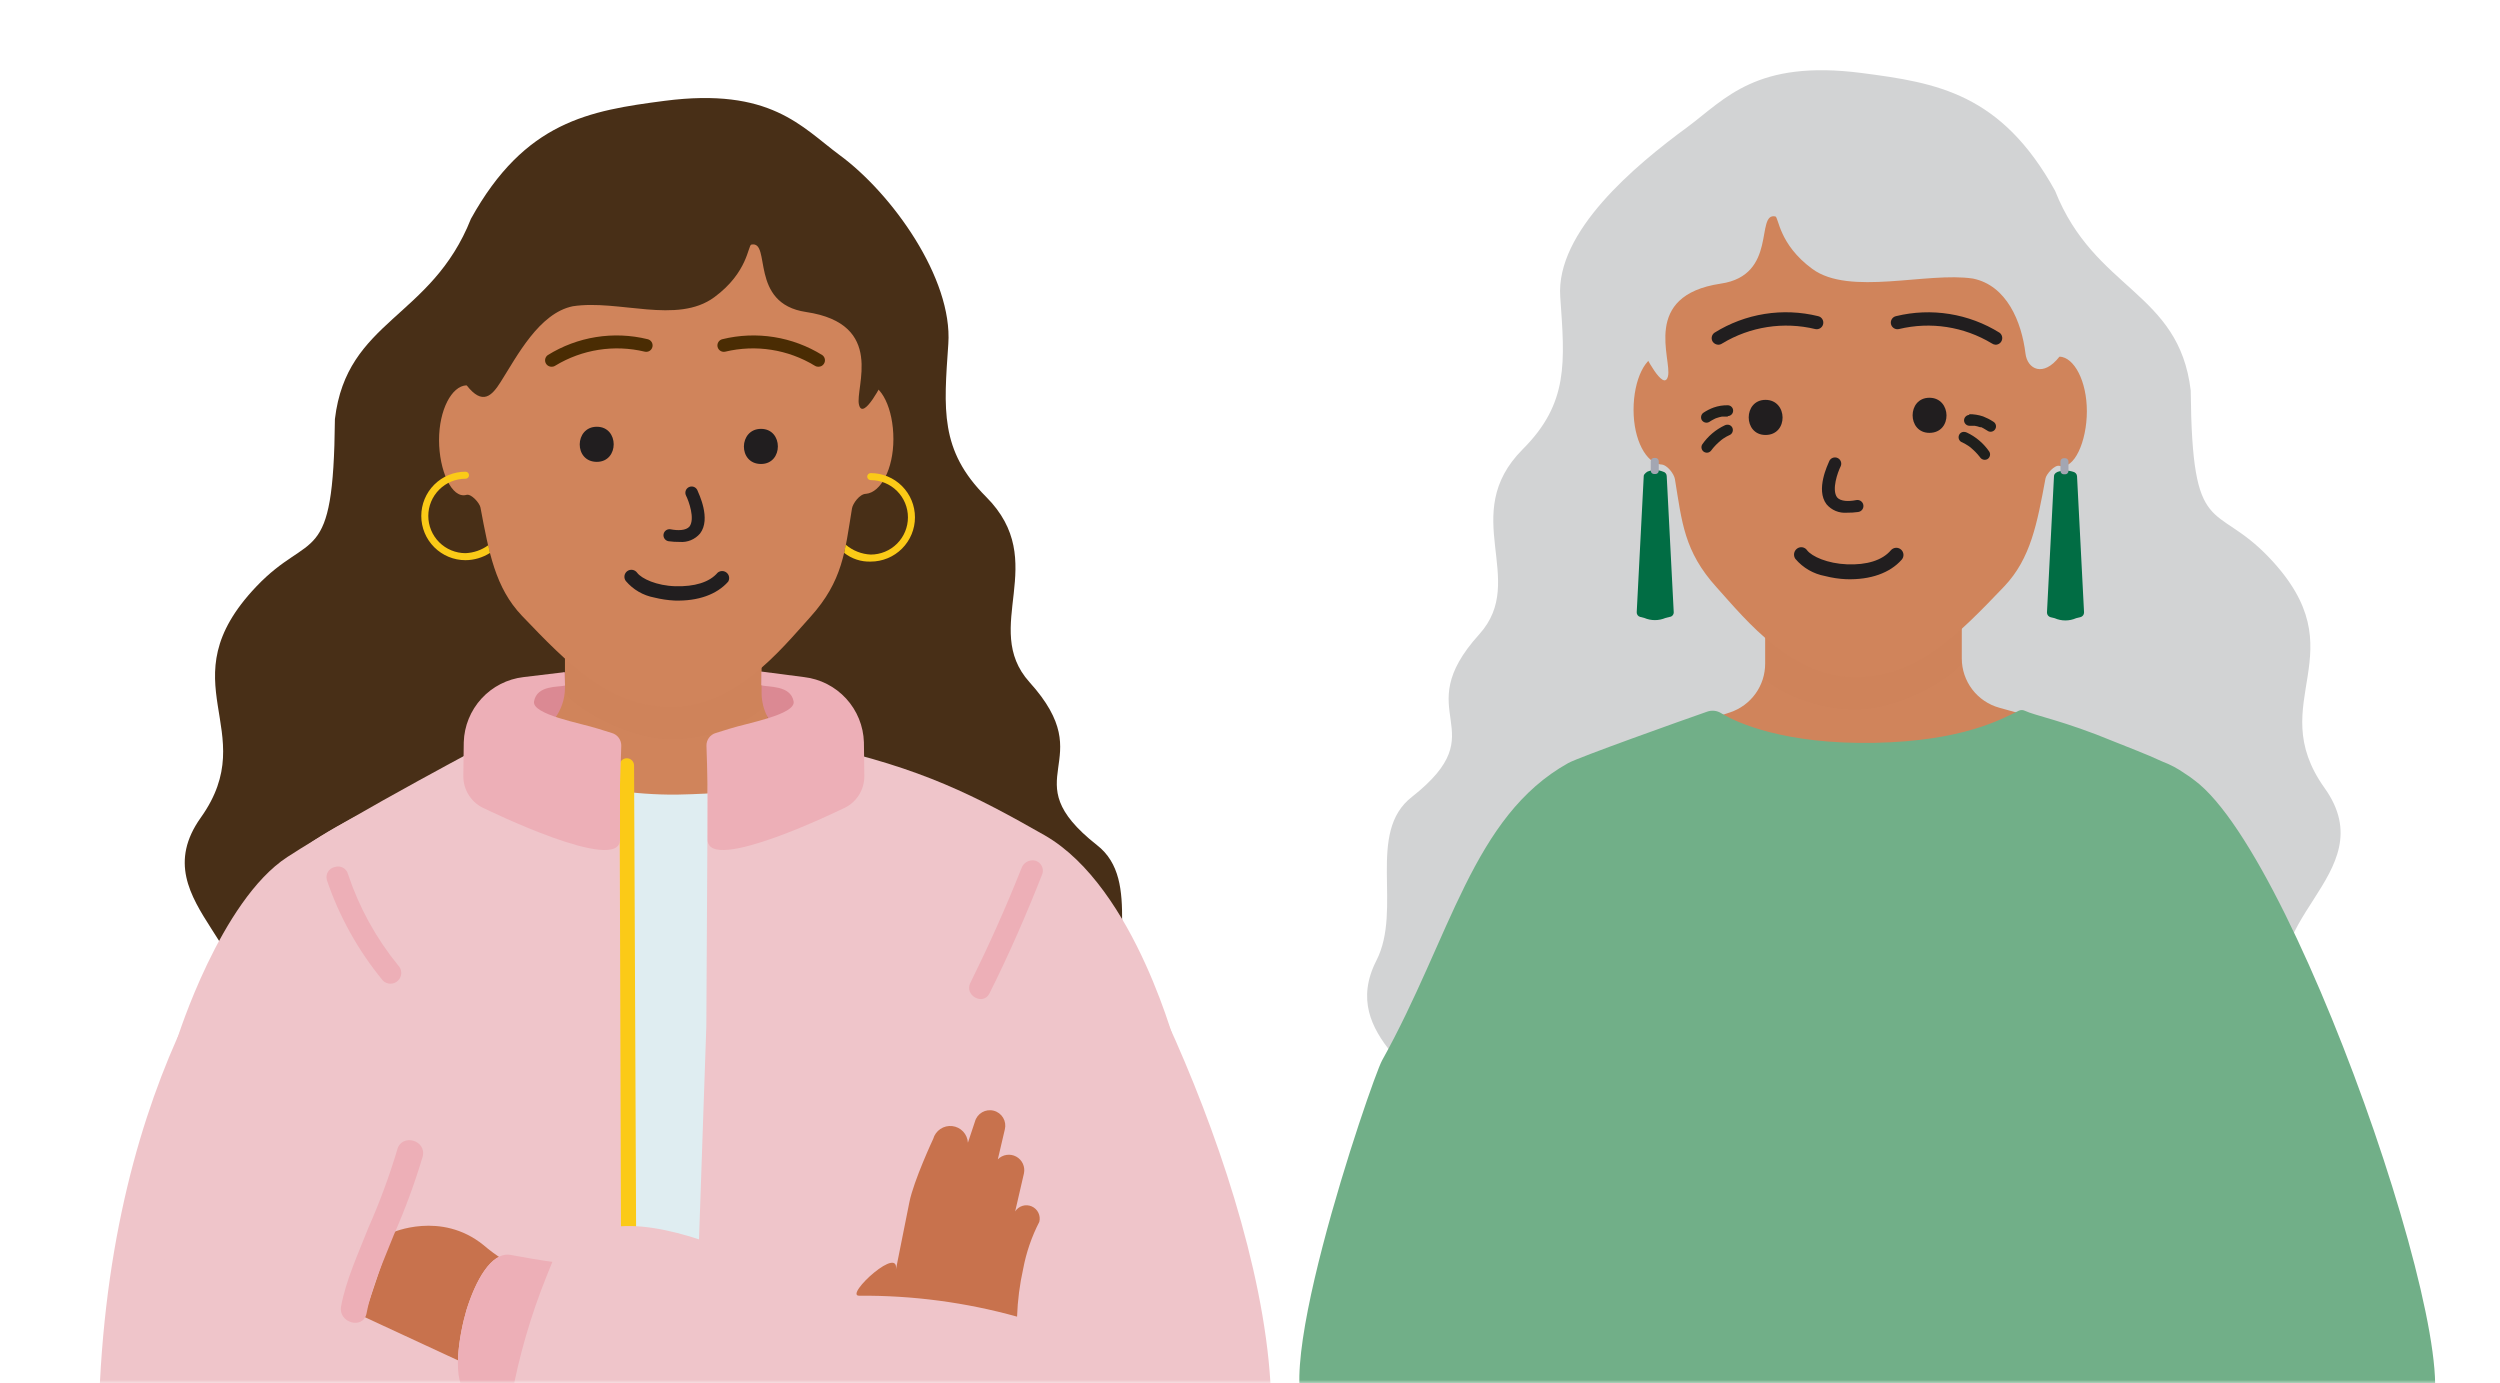 <svg width="356" height="197" viewBox="0 0 356 197" fill="none" xmlns="http://www.w3.org/2000/svg">
<mask id="mask0_1202_9537" style="mask-type:alpha" maskUnits="userSpaceOnUse" x="0" y="0" width="356" height="197">
<rect width="356" height="197" fill="#C4C4C4"/>
</mask>
<g mask="url(#mask0_1202_9537)">
<path d="M136.791 172.83C137.191 172.23 139.691 174.33 147.991 172.83C150.213 172.46 152.224 171.29 153.643 169.54C155.061 167.79 155.79 165.58 155.691 163.33C155.491 157.53 166.891 154.73 161.291 143.73C157.491 136.33 162.791 125.43 156.191 120.33C143.891 110.63 156.991 108.63 146.591 97.13C139.591 89.33 149.701 80.03 140.401 70.73C133.801 64.13 134.401 58.27 135.041 48.97C135.681 39.67 127.041 27.56 119.531 22.06C114.131 18.06 109.721 12.4 94.631 14.36C83.921 15.76 74.761 17.26 67.061 31.16C61.421 45.39 49.371 45.53 47.691 59.68C47.491 81.18 44.291 75.33 36.491 83.53C23.491 97.23 37.491 103.93 28.591 116.43C19.691 128.93 40.191 135.63 32.691 148.13C28.591 155.03 28.191 159.93 28.791 164.63C29.191 167.33 33.991 170.63 36.791 170.73C44.491 171.03 44.191 168.43 47.191 170.03C51.091 172.23 72.891 171.63 80.491 168.53C88.091 165.43 92.591 170.13 104.791 170.03C116.991 169.93 117.991 174.43 123.791 171.43C129.591 168.43 136.791 172.83 136.791 172.83Z" fill="#482F17"/>
<path d="M113.009 97.2L108.159 95.57L107.109 99.59L109.579 102.48L113.579 101.26L113.009 97.2Z" fill="#DB8993"/>
<path d="M76.031 97.2L80.891 95.57L81.931 99.59L79.461 102.48L75.471 101.26L76.031 97.2Z" fill="#DB8993"/>
<path d="M108.45 98.731V94.891L80.45 92.981V97.981C80.439 99.571 79.909 101.115 78.942 102.378C77.975 103.641 76.623 104.555 75.09 104.98L66.67 107.32C66.67 107.32 69.67 122.78 93.38 122.63C120.75 122.47 122.26 108.51 122.26 108.51L113.52 105.64C112.056 105.168 110.778 104.245 109.868 103.005C108.958 101.765 108.462 100.269 108.45 98.731Z" fill="#D0845B"/>
<g opacity="0.1">
<path opacity="0.1" d="M108.639 100.38L108.449 99.3V93.391L80.449 92.981L80.529 98.49C80.529 99.76 88.469 105.18 95.479 105.25C102.489 105.32 108.639 101.57 108.639 100.38Z" fill="#4A2C03"/>
</g>
<path d="M123.42 54.67H123.02C121.62 30.97 112.82 16.57 94.019 16.57C79.219 16.57 74.12 26.77 70.32 42.07C69.419 45.77 69.32 50.17 67.919 53.87C67.791 54.163 67.582 54.413 67.316 54.59C67.05 54.767 66.739 54.865 66.419 54.87C64.32 54.97 62.52 58.37 62.52 62.67C62.52 66.97 64.32 71.07 66.419 70.47C67.12 70.27 68.32 71.67 68.419 72.27C69.62 78.67 70.519 83.68 74.32 87.68C80.919 94.58 86.549 100.34 94.969 100.68C104.48 101.02 111.15 92.55 115.4 87.85C120.03 82.71 120.32 78.52 121.32 72.42C121.42 71.72 122.42 70.32 123.32 70.32C125.42 70.12 127.22 66.82 127.22 62.52C127.22 58.22 125.52 54.67 123.42 54.67Z" fill="#D0845B"/>
<path d="M96.79 77.17C97.334 77.215 97.881 77.13 98.385 76.921C98.889 76.712 99.337 76.386 99.69 75.97C101.29 73.87 99.49 70.27 99.29 69.77C99.184 69.558 98.998 69.396 98.773 69.321C98.547 69.246 98.302 69.264 98.09 69.37C97.877 69.476 97.716 69.662 97.641 69.887C97.566 70.112 97.584 70.358 97.69 70.57C98.09 71.37 98.99 73.87 98.19 74.97C97.69 75.57 96.49 75.57 95.49 75.37C95.264 75.33 95.032 75.381 94.845 75.513C94.657 75.644 94.529 75.844 94.49 76.07C94.45 76.295 94.501 76.527 94.633 76.715C94.764 76.902 94.964 77.03 95.19 77.07C95.72 77.144 96.255 77.178 96.79 77.17Z" fill="#211E1F"/>
<path d="M84.99 65.769C88.19 65.769 88.19 60.77 84.99 60.77C81.79 60.77 81.69 65.769 84.99 65.769Z" fill="#211E1F"/>
<path d="M108.369 66.07C111.569 66.07 111.569 61.07 108.369 61.07C105.169 61.07 105.069 66.07 108.369 66.07Z" fill="#211E1F"/>
<path d="M66.421 54.83C68.741 57.83 70.071 56.31 71.281 54.41C73.631 50.7 76.771 44.59 81.571 43.61C88.101 42.61 96.421 46.23 101.721 42.32C106.511 38.8 106.511 34.92 106.991 34.83C109.891 34.23 106.591 43.23 114.791 44.43C126.191 46.13 121.721 55.24 122.321 57.64C122.921 60.04 125.791 54.23 125.791 54.23C125.791 54.23 127.491 45.13 125.191 40.33C122.891 35.53 123.901 17.16 98.391 15.33C69.291 13.24 61.891 46.83 61.891 46.83L66.421 54.83Z" fill="#482F17"/>
<path d="M66.29 79.77C64.619 79.77 63.017 79.106 61.836 77.925C60.654 76.743 59.99 75.141 59.99 73.47C59.99 71.799 60.654 70.197 61.836 69.015C63.017 67.834 64.619 67.17 66.29 67.17C66.423 67.17 66.55 67.223 66.644 67.316C66.738 67.41 66.79 67.537 66.79 67.67C66.79 67.802 66.738 67.93 66.644 68.023C66.55 68.117 66.423 68.17 66.29 68.17C64.885 68.17 63.536 68.728 62.543 69.722C61.549 70.716 60.99 72.064 60.99 73.47C60.99 74.876 61.549 76.224 62.543 77.218C63.536 78.212 64.885 78.77 66.29 78.77C67.458 78.721 68.585 78.328 69.53 77.64L69.77 78.74C68.73 79.403 67.524 79.76 66.29 79.77Z" fill="#FBCA17"/>
<path d="M123.991 79.97C125.662 79.97 127.264 79.306 128.446 78.125C129.627 76.943 130.291 75.341 130.291 73.67C130.291 71.999 129.627 70.397 128.446 69.215C127.264 68.034 125.662 67.37 123.991 67.37C123.858 67.37 123.731 67.423 123.637 67.517C123.544 67.61 123.491 67.737 123.491 67.87C123.491 68.003 123.544 68.13 123.637 68.224C123.731 68.317 123.858 68.37 123.991 68.37C125.397 68.37 126.745 68.928 127.739 69.922C128.733 70.916 129.291 72.264 129.291 73.67C129.291 75.076 128.733 76.424 127.739 77.418C126.745 78.412 125.397 78.97 123.991 78.97C122.681 78.908 121.428 78.412 120.431 77.56L120.211 78.73C121.284 79.579 122.624 80.019 123.991 79.97Z" fill="#FBCA17"/>
<path d="M116.56 52.22C116.706 52.222 116.849 52.189 116.978 52.123C117.107 52.056 117.218 51.959 117.3 51.84C117.442 51.645 117.501 51.401 117.463 51.163C117.426 50.925 117.295 50.712 117.1 50.57C114.999 49.263 112.658 48.389 110.214 48C107.771 47.61 105.274 47.712 102.87 48.3C102.754 48.326 102.643 48.375 102.545 48.444C102.447 48.513 102.364 48.6 102.3 48.702C102.236 48.803 102.192 48.916 102.172 49.034C102.151 49.152 102.154 49.273 102.18 49.39C102.207 49.506 102.256 49.617 102.325 49.715C102.394 49.813 102.481 49.896 102.582 49.96C102.684 50.024 102.797 50.068 102.915 50.088C103.033 50.109 103.154 50.106 103.27 50.08C107.621 49.034 112.208 49.753 116.03 52.08C116.188 52.181 116.373 52.23 116.56 52.22Z" fill="#4A2C03"/>
<path d="M78.529 52.22C78.337 52.221 78.149 52.159 77.993 52.046C77.837 51.932 77.722 51.772 77.663 51.589C77.604 51.405 77.605 51.208 77.665 51.025C77.726 50.842 77.843 50.683 77.999 50.57C80.099 49.263 82.438 48.388 84.88 47.998C87.322 47.609 89.818 47.711 92.219 48.3C92.456 48.353 92.661 48.498 92.79 48.703C92.92 48.907 92.963 49.154 92.909 49.39C92.856 49.626 92.712 49.832 92.507 49.961C92.303 50.09 92.056 50.133 91.82 50.08C87.469 49.035 82.881 49.754 79.059 52.08C78.902 52.182 78.717 52.231 78.529 52.22Z" fill="#4A2C03"/>
<path d="M44.83 232.4C30.62 231.62 31.25 225.2 31.23 219.73C31.23 219.73 14 215.73 14 206.06C14 155.06 34.61 130.06 41.53 122.3C47 116.14 75.34 105.19 76.22 107.8C76.5 108.62 77.67 117.42 96.87 116.53C111.93 115.84 115.77 107.53 115.98 107.11C116.78 105.69 144.89 116.02 151.4 120.99C159.06 126.84 183.52 175.79 180.83 205.75C180.37 211.44 163.07 215.83 163.07 215.83C163.13 235.83 155.07 230.89 141.5 233.49L44.83 232.4Z" fill="#EFC5CA"/>
<path d="M101.751 112.94C100.331 113.03 96.751 113.19 95.151 113.15C92.188 113.11 89.232 112.839 86.311 112.34C80.751 111.34 89.021 233.86 89.021 233.86L101.501 233.72C101.501 233.72 110.751 112.4 101.751 112.94Z" fill="#DFEDF1"/>
<path d="M70.98 105.03C70.98 105.03 50.45 115.84 40.929 122.03C31.41 128.22 25.27 147.83 25.27 147.83L22.27 200.96L90.269 235.84L90.159 144.03L89.23 109.03H70.23L70.98 105.03Z" fill="#EFC5CA"/>
<path d="M116.611 106.16C131.301 109.38 138.921 113.35 148.751 118.94C161.751 126.39 167.681 149.94 167.681 149.94L165.251 204.94L97.861 237.26L97.801 227.14L100.581 146.14L100.791 108.97C100.671 108.96 105.011 103.61 116.611 106.16Z" fill="#EFC5CA"/>
<path d="M46.52 125.25C48.291 130.49 51.002 135.363 54.52 139.63C54.808 139.918 55.198 140.08 55.605 140.08C56.012 140.08 56.402 139.918 56.69 139.63C56.978 139.343 57.139 138.952 57.139 138.545C57.139 138.138 56.978 137.748 56.69 137.46C53.542 133.596 51.123 129.191 49.55 124.46C49.499 124.269 49.409 124.091 49.286 123.936C49.163 123.781 49.01 123.652 48.836 123.559C48.662 123.465 48.47 123.408 48.273 123.391C48.076 123.374 47.878 123.398 47.69 123.46C47.488 123.498 47.296 123.578 47.127 123.695C46.957 123.811 46.814 123.962 46.707 124.137C46.599 124.313 46.53 124.508 46.503 124.712C46.476 124.916 46.492 125.123 46.55 125.32L46.52 125.25Z" fill="#EDAFB7"/>
<path d="M145.431 123.7C143.261 129.18 140.781 134.7 138.191 139.94C137.261 141.7 139.951 143.25 140.881 141.5C143.681 135.91 146.161 130.22 148.441 124.42C148.498 124.232 148.517 124.035 148.497 123.839C148.478 123.644 148.42 123.455 148.327 123.282C148.234 123.109 148.108 122.956 147.956 122.832C147.804 122.708 147.629 122.616 147.441 122.56C147.025 122.454 146.584 122.514 146.211 122.727C145.838 122.939 145.562 123.288 145.441 123.7H145.431Z" fill="#EDAFB7"/>
<path d="M88.631 241.12L88.221 109.01C88.221 108.735 88.33 108.472 88.524 108.278C88.718 108.084 88.981 107.975 89.256 107.975C89.53 107.975 89.793 108.084 89.987 108.278C90.182 108.472 90.291 108.735 90.291 109.01L90.871 241.1L88.631 241.12Z" fill="#FBCA17"/>
<path d="M55.84 175.53C55.84 175.53 62.79 172.4 68.84 177.29C70.605 178.807 72.582 180.057 74.71 181L65.83 194L51.83 187.51L55.84 175.53Z" fill="#C8724D"/>
<path d="M56.57 163.71C55.435 167.5 54.062 171.214 52.46 174.83C51.04 178.45 49.3 182.18 48.57 186.01C48.12 188.38 51.74 189.39 52.2 187.01C52.93 183.18 54.67 179.45 56.09 175.83C57.688 172.21 59.057 168.493 60.19 164.7C60.79 162.35 57.19 161.35 56.57 163.7V163.71Z" fill="#EDAFB7"/>
<path d="M144.83 187.49C144.91 185.198 145.201 182.918 145.7 180.68C146.138 178.35 146.913 176.097 148 173.99C148.109 173.553 148.059 173.092 147.86 172.689C147.661 172.285 147.325 171.966 146.912 171.787C146.499 171.608 146.036 171.581 145.605 171.712C145.174 171.843 144.804 172.122 144.56 172.5L145.81 167.09C145.909 166.625 145.854 166.14 145.654 165.708C145.454 165.276 145.119 164.921 144.7 164.696C144.281 164.47 143.8 164.387 143.329 164.458C142.859 164.529 142.424 164.751 142.09 165.09L143.09 160.82C143.229 160.258 143.14 159.663 142.843 159.166C142.546 158.669 142.065 158.308 141.504 158.164C140.943 158.019 140.348 158.101 139.847 158.392C139.347 158.684 138.981 159.161 138.83 159.72L137.83 162.72C137.797 162.125 137.554 161.561 137.145 161.128C136.735 160.695 136.185 160.421 135.593 160.355C135 160.289 134.404 160.435 133.909 160.767C133.414 161.1 133.053 161.597 132.89 162.17C132.89 162.17 130.12 168.1 129.5 171.17L127.5 181.17C128.61 176.75 120.09 184.55 122.35 184.51C129.946 184.452 137.512 185.455 144.83 187.49Z" fill="#C8724D"/>
<path d="M101.909 188.03L79.039 182.31L65.869 198.6L70.199 219.56L93.939 211.59L114.899 207.09L101.909 188.03Z" fill="#016D44"/>
<path d="M93.171 85.09C94.121 85.327 95.092 85.471 96.07 85.52C99.4 85.62 102.071 84.66 103.691 82.83C103.812 82.627 103.857 82.388 103.819 82.154C103.781 81.921 103.661 81.709 103.481 81.556C103.301 81.403 103.073 81.318 102.837 81.317C102.601 81.316 102.372 81.398 102.191 81.55C101.011 82.94 98.861 83.55 96.191 83.48C93.52 83.41 91.361 82.41 90.721 81.55C90.643 81.443 90.546 81.353 90.433 81.284C90.321 81.215 90.196 81.169 90.066 81.149C89.936 81.128 89.803 81.134 89.675 81.165C89.547 81.196 89.427 81.252 89.32 81.33C89.215 81.408 89.125 81.506 89.057 81.618C88.99 81.731 88.945 81.856 88.925 81.986C88.906 82.116 88.912 82.249 88.944 82.376C88.976 82.504 89.032 82.624 89.111 82.73C90.152 83.96 91.586 84.794 93.171 85.09Z" fill="#211E1F"/>
<path d="M80.369 95.72L74.539 96.42C72.246 96.689 70.127 97.774 68.567 99.475C67.007 101.177 66.11 103.382 66.039 105.69L65.979 110.47C65.963 111.473 66.249 112.457 66.801 113.295C67.352 114.134 68.142 114.787 69.069 115.17C69.069 115.17 88.289 124.59 88.289 119.57C88.289 114.55 88.289 111.68 88.289 111.68L88.469 106.21C88.481 105.799 88.355 105.397 88.112 105.065C87.87 104.734 87.524 104.493 87.129 104.38L85.129 103.76C82.769 102.99 75.709 101.76 76.049 99.88C76.459 97.52 79.559 97.88 80.459 97.62L80.369 95.72Z" fill="#EDAFB7"/>
<path d="M108.431 95.63L114.511 96.42C116.804 96.689 118.925 97.773 120.487 99.475C122.049 101.176 122.948 103.382 123.021 105.69L123.081 110.47C123.096 111.473 122.81 112.457 122.259 113.296C121.708 114.134 120.918 114.787 119.991 115.17C119.991 115.17 100.771 124.59 100.771 119.57C100.771 114.55 100.771 111.68 100.771 111.68L100.601 106.21C100.587 105.8 100.71 105.398 100.951 105.066C101.192 104.735 101.537 104.493 101.931 104.38C102.411 104.24 103.061 104.04 103.931 103.76C106.291 102.99 113.351 101.76 113.011 99.88C112.591 97.52 109.311 97.88 108.411 97.58L108.431 95.63Z" fill="#EDAFB7"/>
<path d="M66.42 186.56C65.42 189.94 64.17 197.01 66.66 198.46C68.208 199.35 69.812 200.142 71.46 200.83C71.46 200.83 70.74 203.07 73.46 206.42C75.14 208.51 80.18 211.54 86.46 213.81C90.24 215.18 101.02 208.81 105.22 209.3C110.98 209.92 122.16 216.9 135.52 216.08C147.97 215.32 104.52 204.08 107.64 201.66C114.15 196.66 116.52 199.46 113.5 189.94C110.48 180.42 106.22 179.16 106.22 179.16C106.22 179.16 94.58 173.39 86.88 174.81C83.984 176.125 81.244 177.758 78.71 179.68C78.71 179.68 77.39 179.56 72.65 178.68C69.91 178.34 67.73 182.37 66.42 186.56Z" fill="#EFC5CA"/>
<path d="M66.42 186.56C65.42 189.94 64.17 197.01 66.66 198.46C69.15 199.91 72.38 201.39 72.38 201.39L72.81 199.06C73.893 193.15 75.568 187.365 77.81 181.79L78.66 179.68C78.66 179.68 77.34 179.56 72.6 178.68C69.91 178.34 67.73 182.37 66.42 186.56Z" fill="#EDAFB7"/>
<path d="M223.079 168.47C222.679 167.88 220.189 169.97 211.909 168.47C209.692 168.105 207.685 166.939 206.27 165.194C204.854 163.449 204.128 161.245 204.229 159C204.429 153.21 190.409 147.77 195.989 136.8C199.779 129.42 194.499 118.54 201.079 113.46C213.349 103.78 200.279 101.78 210.659 90.31C217.659 82.53 207.559 73.31 216.829 63.98C223.419 57.4 222.829 51.55 222.179 42.27C221.529 32.99 232.819 23.57 240.309 18.08C245.689 14.08 250.089 8.44 265.139 10.4C275.829 11.79 284.959 13.29 292.639 27.16C298.259 41.36 310.289 41.49 311.959 55.61C312.159 77.06 315.349 71.22 323.129 79.4C336.129 93.06 322.129 99.75 331.019 112.21C339.909 124.67 319.439 131.37 326.929 143.84C331.019 150.72 331.409 155.61 330.819 160.3C330.419 162.99 325.629 166.3 322.819 166.38C315.129 166.68 315.429 164.09 312.439 165.68C308.549 167.88 286.799 167.28 279.219 164.19C271.639 161.1 267.149 165.78 254.979 165.68C242.809 165.58 241.819 170.07 235.979 167.08C230.139 164.09 223.079 168.47 223.079 168.47Z" fill="#D2D3D4"/>
<path d="M251.359 94.52V90.69L279.359 88.78V93.78C279.363 95.37 279.887 96.915 280.851 98.178C281.815 99.442 283.167 100.356 284.699 100.78L293.099 103.12C293.099 103.12 290.099 118.54 266.459 118.4C239.149 118.23 237.649 104.31 237.649 104.31L246.369 101.44C247.822 100.955 249.085 100.026 249.98 98.785C250.876 97.543 251.358 96.051 251.359 94.52Z" fill="#D0845B"/>
<g opacity="0.1">
<path opacity="0.1" d="M251.159 96.17L251.359 95.09V89.2L279.359 88.78L279.279 94.28C279.279 95.55 271.349 100.95 264.359 101.02C257.369 101.09 251.159 97.32 251.159 96.17Z" fill="#4A2C03"/>
</g>
<path d="M236.419 50.57H236.819C238.219 26.93 246.989 12.57 265.749 12.57C280.509 12.57 285.599 22.75 289.389 38.01C290.289 41.7 290.389 46.09 291.779 49.78C291.907 50.073 292.117 50.322 292.383 50.5C292.649 50.677 292.96 50.774 293.279 50.78C295.369 50.88 297.169 54.27 297.169 58.56C297.169 62.85 295.369 66.94 293.279 66.34C292.579 66.14 291.379 67.54 291.279 68.13C290.089 74.52 289.189 79.52 285.399 83.51C278.819 90.4 273.209 96.13 264.799 96.43C255.319 96.76 248.659 88.31 244.429 83.62C239.799 78.5 239.509 74.32 238.509 68.23C238.409 67.54 237.419 66.14 236.509 66.14C234.409 65.94 232.619 62.65 232.619 58.36C232.619 54.07 234.319 50.57 236.419 50.57Z" fill="#D0845B"/>
<path d="M262.989 73.01C262.447 73.054 261.902 72.968 261.399 72.76C260.896 72.551 260.451 72.225 260.099 71.81C258.509 69.72 260.299 66.13 260.499 65.63C260.552 65.525 260.624 65.431 260.713 65.354C260.802 65.277 260.905 65.218 261.016 65.181C261.128 65.144 261.245 65.129 261.363 65.138C261.48 65.146 261.594 65.177 261.699 65.23C261.804 65.282 261.898 65.355 261.975 65.444C262.052 65.532 262.111 65.635 262.148 65.747C262.185 65.858 262.2 65.976 262.191 66.093C262.183 66.21 262.152 66.325 262.099 66.43C261.699 67.23 260.799 69.72 261.599 70.82C262.099 71.42 263.289 71.42 264.289 71.22C264.403 71.192 264.522 71.188 264.638 71.207C264.754 71.227 264.865 71.27 264.963 71.335C265.062 71.399 265.146 71.482 265.211 71.581C265.276 71.679 265.32 71.789 265.341 71.905C265.361 72.021 265.358 72.139 265.33 72.254C265.303 72.368 265.253 72.476 265.183 72.57C265.112 72.664 265.023 72.743 264.921 72.801C264.819 72.86 264.706 72.897 264.589 72.91C264.059 72.984 263.524 73.018 262.989 73.01Z" fill="#211E1F"/>
<path d="M274.749 61.64C271.559 61.64 271.559 56.64 274.749 56.64C277.939 56.64 278.049 61.64 274.749 61.64Z" fill="#211E1F"/>
<path d="M251.409 61.94C248.219 61.94 248.219 56.94 251.409 56.94C254.599 56.94 254.699 61.94 251.409 61.94Z" fill="#211E1F"/>
<path d="M293.279 50.77C290.969 53.77 288.699 52.58 288.429 50.35C287.879 45.8 285.749 40.65 280.959 39.67C274.449 38.67 263.349 42.19 258.069 38.29C253.289 34.78 253.289 30.91 252.809 30.82C249.919 30.22 253.209 39.2 245.029 40.39C233.659 42.09 238.119 51.18 237.519 53.58C236.919 55.98 234.059 50.17 234.059 50.17C234.059 50.17 232.359 41.09 234.649 36.3C236.939 31.51 235.989 13.19 261.389 11.32C290.389 9.24 297.799 42.75 297.799 42.75L293.279 50.77Z" fill="#D2D3D4"/>
<path d="M296.219 87.89L295.639 88.03C295.157 88.243 294.636 88.352 294.109 88.352C293.582 88.352 293.061 88.243 292.579 88.03L291.999 87.89C291.849 87.851 291.717 87.763 291.625 87.639C291.532 87.516 291.484 87.364 291.489 87.21L292.489 67.81C292.489 67.38 293.019 67.19 293.019 67.19C293.74 66.952 294.518 66.952 295.239 67.19C295.383 67.222 295.512 67.3 295.607 67.412C295.703 67.523 295.76 67.663 295.769 67.81L296.769 87.21C296.772 87.37 296.719 87.526 296.618 87.65C296.517 87.774 296.376 87.859 296.219 87.89Z" fill="#016D44"/>
<path d="M293.879 67.54H294.079C294.339 67.54 294.549 67.329 294.549 67.07V65.72C294.549 65.46 294.339 65.25 294.079 65.25H293.879C293.62 65.25 293.409 65.46 293.409 65.72V67.07C293.409 67.329 293.62 67.54 293.879 67.54Z" fill="#A3A6B2"/>
<path d="M237.749 87.85L237.159 88C236.685 88.201 236.175 88.304 235.659 88.304C235.144 88.304 234.634 88.201 234.159 88L233.569 87.85C233.42 87.815 233.289 87.728 233.197 87.606C233.106 87.483 233.06 87.332 233.069 87.18L234.069 67.78C234.069 67.48 234.599 67.16 234.599 67.16C235.307 66.87 236.101 66.87 236.809 67.16C236.954 67.189 237.085 67.266 237.181 67.378C237.278 67.49 237.333 67.632 237.339 67.78L238.339 87.18C238.345 87.346 238.287 87.507 238.177 87.632C238.068 87.757 237.914 87.835 237.749 87.85Z" fill="#016D44"/>
<path d="M235.539 67.5H235.739C235.999 67.5 236.209 67.289 236.209 67.03V65.68C236.209 65.42 235.999 65.21 235.739 65.21H235.539C235.28 65.21 235.069 65.42 235.069 65.68V67.03C235.069 67.289 235.28 67.5 235.539 67.5Z" fill="#A3A6B2"/>
<path d="M280.399 58.98C281.079 58.974 281.755 59.082 282.399 59.3C282.897 59.493 283.373 59.737 283.819 60.03C283.914 60.079 283.997 60.148 284.064 60.232C284.13 60.315 284.179 60.412 284.206 60.515C284.233 60.618 284.239 60.726 284.222 60.832C284.205 60.938 284.167 61.038 284.109 61.128C284.051 61.218 283.975 61.295 283.886 61.354C283.797 61.413 283.697 61.453 283.591 61.471C283.486 61.489 283.378 61.485 283.274 61.459C283.171 61.433 283.074 61.385 282.989 61.32L282.439 60.99L282.129 60.83H282.039C282.169 60.89 282.039 60.83 282.039 60.83H281.949C281.703 60.739 281.448 60.672 281.189 60.63H281.099C281.099 60.63 280.919 60.63 281.099 60.63C281.279 60.63 281.099 60.63 281.099 60.63H280.989H280.449C280.246 60.627 280.051 60.545 279.908 60.401C279.764 60.258 279.682 60.063 279.679 59.86C279.682 59.655 279.763 59.46 279.907 59.315C280.051 59.169 280.245 59.085 280.449 59.08L280.399 58.98Z" fill="#1F1F1C"/>
<path d="M280.069 61.59C281.364 62.197 282.472 63.139 283.279 64.32C283.382 64.497 283.412 64.707 283.361 64.905C283.311 65.103 283.184 65.274 283.009 65.38C282.83 65.477 282.621 65.502 282.424 65.45C282.227 65.398 282.057 65.273 281.949 65.1L281.859 64.99C281.857 64.966 281.857 64.943 281.859 64.92C282.009 65.14 281.949 65.04 281.859 64.99L281.619 64.7C281.419 64.471 281.205 64.254 280.979 64.05C280.859 63.93 280.729 63.82 280.599 63.71L280.489 63.63L280.579 63.7L280.509 63.64L280.279 63.48C279.964 63.265 279.629 63.081 279.279 62.93C279.107 62.828 278.982 62.663 278.929 62.47C278.902 62.37 278.896 62.265 278.909 62.162C278.923 62.059 278.957 61.96 279.009 61.87C279.058 61.784 279.125 61.708 279.204 61.648C279.283 61.588 279.373 61.544 279.469 61.52C279.668 61.478 279.875 61.503 280.059 61.59H280.069Z" fill="#1F1F1C"/>
<path d="M246.049 59.32H245.539H245.309C245.379 59.32 245.479 59.32 245.309 59.32H245.219C244.954 59.369 244.693 59.439 244.439 59.53L244.269 59.59H244.349H244.269L243.959 59.75C243.762 59.851 243.572 59.965 243.389 60.09C243.211 60.189 243 60.216 242.803 60.164C242.605 60.111 242.435 59.984 242.329 59.81C242.231 59.632 242.205 59.423 242.255 59.226C242.305 59.029 242.428 58.859 242.599 58.75C243.047 58.457 243.527 58.215 244.029 58.03C244.672 57.806 245.349 57.698 246.029 57.71C246.13 57.71 246.23 57.73 246.324 57.768C246.417 57.807 246.502 57.864 246.574 57.935C246.645 58.007 246.702 58.092 246.741 58.185C246.779 58.279 246.799 58.379 246.799 58.48C246.799 58.581 246.779 58.681 246.741 58.774C246.702 58.868 246.645 58.953 246.574 59.024C246.502 59.096 246.417 59.153 246.324 59.191C246.23 59.23 246.13 59.25 246.029 59.25L246.049 59.32Z" fill="#1F1F1C"/>
<path d="M246.399 61.9C246.05 62.053 245.716 62.237 245.399 62.45L245.179 62.61C245.179 62.61 245.009 62.75 245.179 62.61L245.079 62.69C244.942 62.795 244.812 62.909 244.689 63.03C244.463 63.234 244.25 63.451 244.049 63.68L243.819 63.96C243.699 64.12 243.939 63.81 243.819 63.96L243.729 64.08C243.619 64.251 243.453 64.378 243.259 64.44C243.059 64.489 242.849 64.46 242.669 64.36C242.492 64.255 242.364 64.086 242.312 63.887C242.259 63.689 242.287 63.478 242.389 63.3C243.199 62.122 244.307 61.18 245.599 60.57C245.785 60.477 245.997 60.452 246.199 60.5C246.393 60.551 246.558 60.677 246.659 60.85C246.759 61.028 246.785 61.239 246.733 61.436C246.681 61.634 246.554 61.804 246.379 61.91L246.399 61.9Z" fill="#1F1F1C"/>
<path d="M284.179 49.09C284.378 49.088 284.571 49.023 284.731 48.906C284.891 48.789 285.01 48.624 285.072 48.435C285.134 48.247 285.135 48.044 285.075 47.854C285.016 47.665 284.898 47.499 284.739 47.38C282.562 46.024 280.135 45.117 277.602 44.712C275.069 44.306 272.481 44.411 269.989 45.02C269.745 45.074 269.533 45.223 269.399 45.434C269.265 45.645 269.22 45.901 269.274 46.145C269.329 46.389 269.478 46.601 269.689 46.735C269.9 46.869 270.155 46.914 270.399 46.86C274.913 45.768 279.676 46.505 283.649 48.91C283.805 49.019 283.989 49.081 284.179 49.09Z" fill="#211E1F"/>
<path d="M244.689 49.09C244.54 49.086 244.393 49.05 244.26 48.982C244.127 48.915 244.01 48.818 243.919 48.7C243.846 48.599 243.794 48.485 243.765 48.363C243.737 48.242 243.733 48.117 243.753 47.994C243.774 47.871 243.818 47.754 243.885 47.648C243.951 47.543 244.037 47.452 244.139 47.38C246.317 46.02 248.745 45.111 251.28 44.705C253.815 44.3 256.406 44.407 258.899 45.02C259.02 45.046 259.134 45.096 259.236 45.166C259.338 45.237 259.424 45.327 259.491 45.431C259.558 45.535 259.604 45.651 259.626 45.773C259.648 45.894 259.645 46.019 259.619 46.14C259.593 46.261 259.543 46.375 259.473 46.477C259.402 46.578 259.312 46.665 259.208 46.732C259.104 46.799 258.988 46.844 258.866 46.866C258.745 46.888 258.62 46.886 258.499 46.86C253.982 45.768 249.216 46.505 245.239 48.91C245.078 49.023 244.886 49.085 244.689 49.09Z" fill="#211E1F"/>
<path d="M259.899 82.03C260.881 82.284 261.886 82.435 262.899 82.48C266.359 82.59 269.139 81.59 270.809 79.69C270.896 79.588 270.963 79.47 271.005 79.343C271.046 79.215 271.063 79.081 271.052 78.947C271.042 78.813 271.006 78.683 270.945 78.563C270.884 78.444 270.801 78.337 270.699 78.25C270.597 78.162 270.479 78.096 270.352 78.054C270.224 78.013 270.09 77.996 269.956 78.007C269.823 78.017 269.692 78.053 269.573 78.114C269.453 78.174 269.346 78.258 269.259 78.36C268.029 79.81 265.799 80.47 263.019 80.36C260.239 80.25 258.019 79.25 257.329 78.36C257.252 78.247 257.153 78.15 257.038 78.077C256.923 78.004 256.794 77.955 256.659 77.933C256.524 77.912 256.386 77.918 256.254 77.952C256.121 77.986 255.997 78.046 255.889 78.13C255.671 78.295 255.525 78.538 255.482 78.808C255.44 79.079 255.503 79.355 255.659 79.58C256.745 80.864 258.244 81.73 259.899 82.03Z" fill="#211E1F"/>
<path d="M196.809 151C206.609 133.4 209.699 116.25 223.319 108.66C224.809 107.83 239.509 102.59 243.099 101.34C243.427 101.222 243.778 101.18 244.125 101.218C244.471 101.256 244.805 101.373 245.099 101.56C247.339 102.94 254.179 106.03 266.989 105.78C279.489 105.52 284.989 102.43 287.489 101.2C287.618 101.142 287.758 101.112 287.899 101.112C288.04 101.112 288.18 101.142 288.309 101.2C289.769 101.91 293.859 102.62 301.019 105.59C302.829 106.34 305.489 107.31 307.959 108.46C309.065 108.879 310.113 109.437 311.079 110.12C311.571 110.426 312.045 110.76 312.499 111.12C327.869 122.48 354.619 202.58 344.569 202.22C331.349 201.75 279.059 202.7 258.929 202.86C235.049 203.04 201.499 201.7 187.599 201.86C178.779 201.95 195.339 153.64 196.809 151Z" fill="#71AF88"/>
</g>
</svg>
